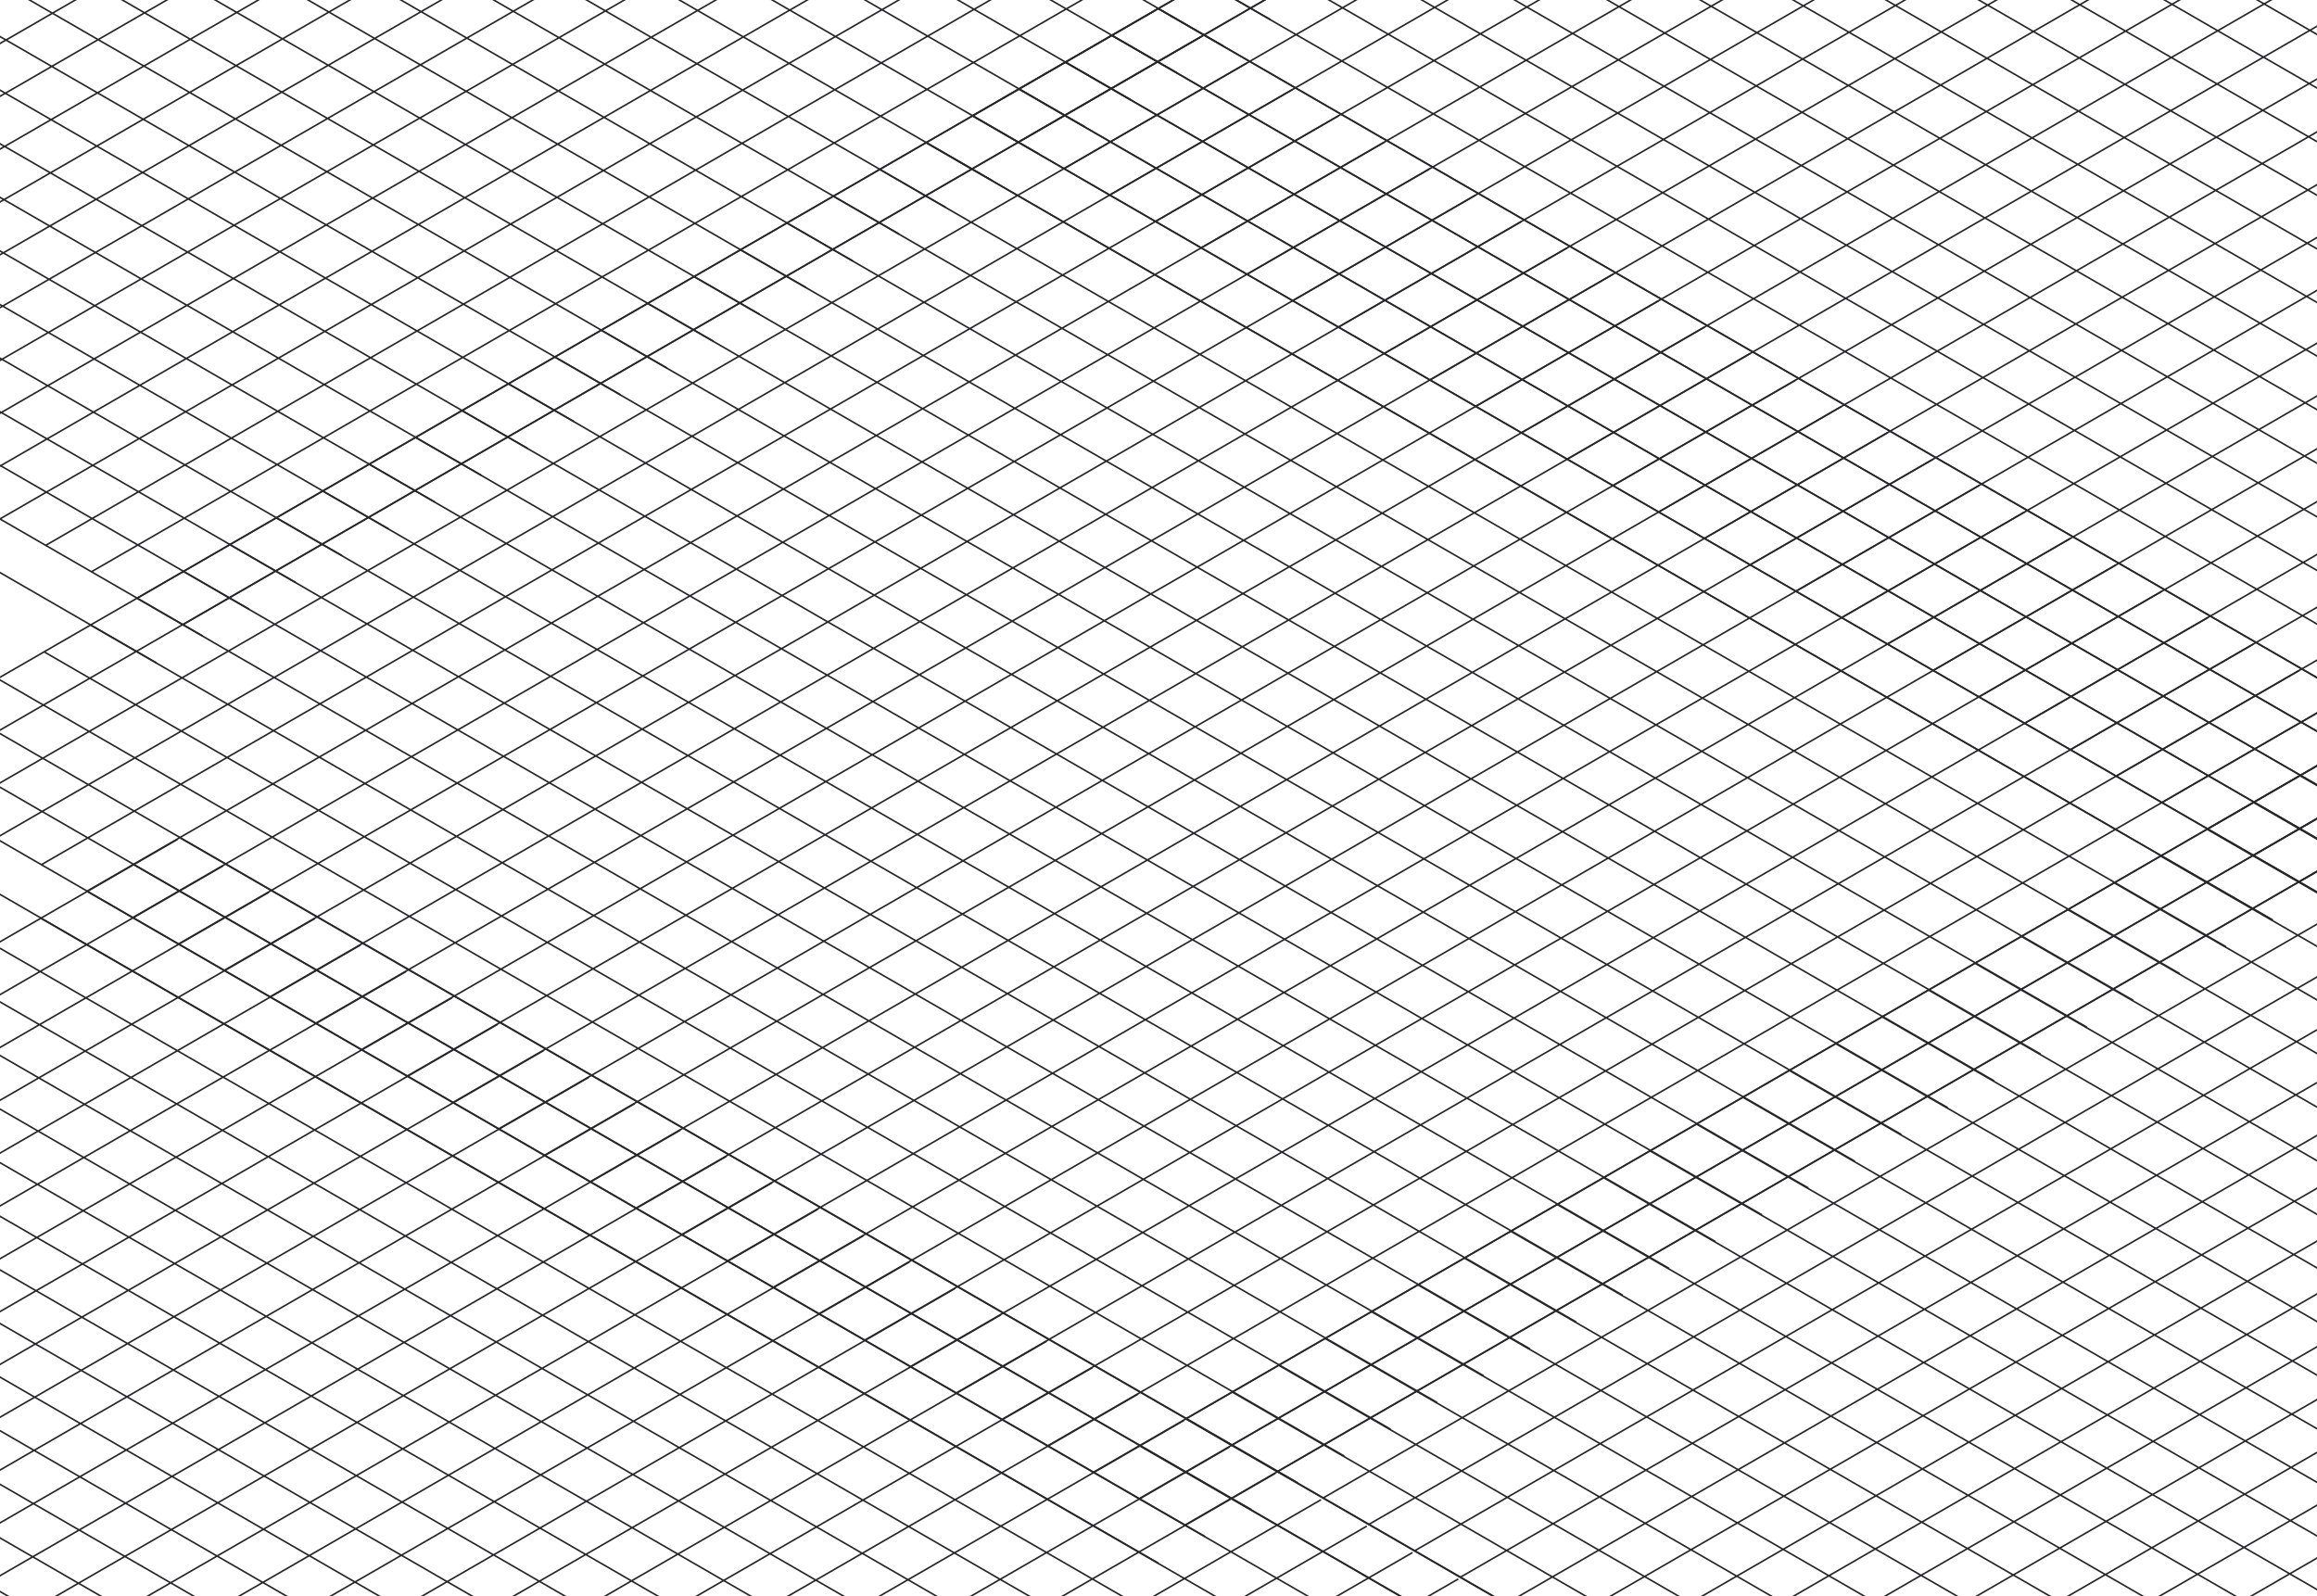 <svg width="1440" height="992" viewBox="0 0 1440 992" fill="none" xmlns="http://www.w3.org/2000/svg">
<path d="M718.119 6.314L-88.41 471.964M746.55 22.729L-59.979 488.379M774.982 39.144L-31.547 504.794M803.413 55.559L-3.116 521.209M831.844 71.974L25.315 537.623M860.276 88.388L53.747 554.038M888.707 104.803L82.178 570.453M917.138 121.218L110.609 586.868M945.57 137.633L139.041 603.283M974.001 154.048L167.472 619.698M1002.43 170.463L195.903 636.112M1030.86 186.877L224.335 652.527M1059.29 203.292L252.766 668.942M1087.73 219.707L281.197 685.357M1116.16 236.122L309.628 701.772M1144.59 252.537L338.06 718.187M1173.02 268.952L366.491 734.601M1201.45 285.366L394.922 751.016M1229.88 301.781L423.354 767.431M1258.31 318.196L451.785 783.846M1286.75 334.611L480.216 800.261M1315.18 351.026L508.648 816.676M1343.61 367.441L537.079 833.09M1372.04 383.855L565.51 849.505M1400.47 400.27L593.942 865.92M1428.9 416.685L622.373 882.335M1457.33 433.1L650.804 898.75M1485.76 449.515L679.236 915.165M1514.2 465.93L707.667 931.579M1542.63 482.344L736.098 947.994M-116.633 488.5L720 971.53M-87.783 471.844L748.849 954.874M-58.934 455.188L777.699 938.218M-30.085 438.531L806.548 921.561M-1.235 421.875L835.398 904.905M27.614 405.219L864.247 888.249M56.464 388.563L893.096 871.593M85.313 371.907L921.946 854.937M114.162 355.25L950.795 838.28M143.012 338.594L979.645 821.624M171.861 321.938L1008.49 804.968M200.711 305.282L1037.34 788.312M229.56 288.625L1066.19 771.656M258.409 271.969L1095.04 754.999M287.259 255.313L1123.89 738.343M316.108 238.657L1152.74 721.687M344.958 222.001L1181.59 705.031M373.807 205.344L1210.44 688.375M402.656 188.688L1239.29 671.718M431.506 172.032L1268.14 655.062M460.355 155.376L1296.99 638.406M489.205 138.72L1325.84 621.75M518.054 122.063L1354.69 605.094M546.903 105.407L1383.54 588.437M575.753 88.751L1412.39 571.781M604.602 72.095L1441.23 555.125M633.452 55.438L1470.08 538.469M662.301 38.782L1498.93 521.812M691.15 22.126L1527.78 505.156M720 5.47L1556.63 488.5" stroke="#27272A"/>
<path d="M110.24 521.662L-696.289 987.311M138.671 538.076L-667.858 1003.73M167.103 554.491L-639.426 1020.14M195.534 570.906L-610.995 1036.56M223.965 587.321L-582.564 1052.97M252.397 603.736L-554.132 1069.39M280.828 620.151L-525.701 1085.8M309.259 636.565L-497.27 1102.22M337.691 652.98L-468.838 1118.63M366.122 669.395L-440.407 1135.04M394.553 685.81L-411.976 1151.46M422.985 702.225L-383.544 1167.87M451.416 718.64L-355.113 1184.29M479.847 735.054L-326.682 1200.7M508.279 751.469L-298.25 1217.12M536.71 767.884L-269.819 1233.53M565.141 784.299L-241.388 1249.95M593.573 800.714L-212.956 1266.36M622.004 817.129L-184.525 1282.78M650.435 833.543L-156.094 1299.19M678.866 849.958L-127.663 1315.61M707.298 866.373L-99.231 1332.02M735.729 882.788L-70.8 1348.44M764.161 899.203L-42.368 1364.85M792.592 915.618L-13.937 1381.27M821.023 932.032L14.494 1397.68M849.455 948.447L42.925 1414.1M877.886 964.862L71.357 1430.51M906.317 981.277L99.788 1446.93M934.748 997.692L128.219 1463.34M-724.512 1003.85L112.121 1486.88M-695.662 987.191L140.97 1470.22M-666.813 970.535L169.82 1453.57M-637.964 953.879L198.669 1436.91M-609.114 937.222L227.519 1420.25M-580.265 920.566L256.368 1403.6M-551.415 903.91L285.217 1386.94M-522.566 887.254L314.067 1370.28M-493.716 870.598L342.916 1353.63M-464.867 853.941L371.766 1336.97M-436.018 837.285L400.615 1320.32M-407.168 820.629L429.464 1303.66M-378.319 803.973L458.314 1287M-349.469 787.317L487.163 1270.35M-320.62 770.66L516.013 1253.69M-291.771 754.004L544.862 1237.03M-262.921 737.348L573.712 1220.38M-234.072 720.692L602.561 1203.72M-205.222 704.035L631.41 1187.07M-176.373 687.379L660.26 1170.41M-147.524 670.723L689.109 1153.75M-118.674 654.067L717.958 1137.1M-89.825 637.411L746.808 1120.44M-60.975 620.754L775.657 1103.78M-32.126 604.098L804.507 1087.13M-3.277 587.442L833.356 1070.47M25.573 570.786L862.205 1053.82M54.422 554.13L891.055 1037.16M83.272 537.473L919.904 1020.5M112.121 520.817L948.754 1003.85" stroke="#27272A"/>
<path d="M1543.05 416.355L736.523 882.005M1571.48 432.77L764.954 898.42M1599.91 449.185L793.385 914.835M1628.35 465.6L821.817 931.249M1656.78 482.015L850.248 947.664M1685.21 498.429L878.679 964.079M1713.64 514.844L907.111 980.494M1742.07 531.259L935.542 996.909M1770.5 547.674L963.973 1013.32M1798.93 564.089L992.404 1029.74M1827.36 580.504L1020.84 1046.15M1855.8 596.918L1049.27 1062.57M1884.23 613.333L1077.7 1078.98M1912.66 629.748L1106.13 1095.4M1941.09 646.163L1134.56 1111.81M1969.52 662.578L1162.99 1128.23M1997.95 678.992L1191.42 1144.64M2026.38 695.407L1219.86 1161.06M2054.82 711.822L1248.29 1177.47M2083.25 728.237L1276.72 1193.89M2111.68 744.652L1305.15 1210.3M2140.11 761.067L1333.58 1226.72M2168.54 777.481L1362.01 1243.13M2196.97 793.896L1390.44 1259.55M2225.4 810.311L1418.87 1275.96M2253.83 826.726L1447.31 1292.38M2282.27 843.141L1475.74 1308.79M2310.7 859.556L1504.17 1325.21M2339.13 875.971L1532.6 1341.62M2367.56 892.385L1561.03 1358.04M708.3 898.541L1544.93 1381.57M737.149 881.885L1573.78 1364.91M765.999 865.228L1602.63 1348.26M794.848 848.572L1631.48 1331.6M823.697 831.916L1660.33 1314.95M852.547 815.26L1689.18 1298.29M881.396 798.604L1718.03 1281.63M910.246 781.947L1746.88 1264.98M939.095 765.291L1775.73 1248.32M967.944 748.635L1804.58 1231.67M996.794 731.979L1833.43 1215.01M1025.64 715.323L1862.28 1198.35M1054.49 698.666L1891.13 1181.7M1083.34 682.01L1919.97 1165.04M1112.19 665.354L1948.82 1148.38M1141.04 648.698L1977.67 1131.73M1169.89 632.041L2006.52 1115.07M1198.74 615.385L2035.37 1098.42M1227.59 598.729L2064.22 1081.76M1256.44 582.073L2093.07 1065.1M1285.29 565.417L2121.92 1048.45M1314.14 548.76L2150.77 1031.79M1342.99 532.104L2179.62 1015.13M1371.84 515.448L2208.47 998.478M1400.69 498.792L2237.32 981.822M1429.53 482.136L2266.17 965.166M1458.38 465.479L2295.02 948.509M1487.23 448.823L2323.87 931.853M1516.08 432.167L2352.72 915.197M1544.93 415.511L2381.57 898.541" stroke="#27272A"/>
<path d="M1410.51 -393.45L603.982 72.2M1438.94 -377.035L632.413 88.615M1467.37 -360.62L660.844 105.03M1495.8 -344.205L689.276 121.444M1524.24 -327.791L717.707 137.859M1552.67 -311.376L746.138 154.274M1581.1 -294.961L774.57 170.689M1609.53 -278.546L803.001 187.104M1637.96 -262.131L831.432 203.519M1666.39 -245.716L859.863 219.933M1694.82 -229.302L888.295 236.348M1723.26 -212.887L916.726 252.763M1751.69 -196.472L945.157 269.178M1780.12 -180.057L973.589 285.593M1808.55 -163.642L1002.02 302.008M1836.98 -147.227L1030.45 318.422M1865.41 -130.813L1058.88 334.837M1893.84 -114.398L1087.31 351.252M1922.27 -97.983L1115.75 367.667M1950.71 -81.568L1144.18 384.082M1979.14 -65.153L1172.61 400.496M2007.57 -48.738L1201.04 416.911M2036 -32.324L1229.47 433.326M2064.43 -15.909L1257.9 449.741M2092.86 0.506L1286.33 466.156M2121.29 16.921L1314.76 482.571M2149.73 33.336L1343.2 498.986M2178.16 49.751L1371.63 515.4M2206.59 66.165L1400.06 531.815M2235.02 82.58L1428.49 548.23M575.759 88.736L1412.39 571.766M604.608 72.08L1441.24 555.11M633.458 55.423L1470.09 538.454M662.307 38.767L1498.94 521.797M691.156 22.111L1527.79 505.141M720.006 5.455L1556.64 488.485M748.855 -11.201L1585.49 471.829M777.705 -27.858L1614.34 455.172M806.554 -44.514L1643.19 438.516M835.403 -61.17L1672.04 421.86M864.253 -77.826L1700.89 405.204M893.102 -94.483L1729.73 388.548M921.952 -111.139L1758.58 371.891M950.801 -127.795L1787.43 355.235M979.65 -144.451L1816.28 338.579M1008.5 -161.107L1845.13 321.923M1037.35 -177.764L1873.98 305.267M1066.2 -194.42L1902.83 288.61M1095.05 -211.076L1931.68 271.954M1123.9 -227.732L1960.53 255.298M1152.75 -244.388L1989.38 238.642M1181.6 -261.045L2018.23 221.986M1210.45 -277.701L2047.08 205.329M1239.29 -294.357L2075.93 188.673M1268.14 -311.013L2104.78 172.017M1296.99 -327.669L2133.63 155.361M1325.84 -344.326L2162.48 138.704M1354.69 -360.982L2191.33 122.048M1383.54 -377.638L2220.17 105.392M1412.39 -394.294L2249.02 88.736" stroke="#27272A"/>
<path d="M95.301 -553.27L-711.228 -87.62M123.732 -536.855L-682.797 -71.205M152.163 -520.44L-654.366 -54.79M180.595 -504.025L-625.934 -38.375M209.026 -487.61L-597.503 -21.96M237.457 -471.195L-569.072 -5.546M265.889 -454.781L-540.64 10.869M294.32 -438.366L-512.209 27.284M322.751 -421.951L-483.778 43.699M351.182 -405.536L-455.346 60.114M379.614 -389.121L-426.915 76.528M408.045 -372.706L-398.484 92.943M436.476 -356.292L-370.053 109.358M464.908 -339.877L-341.621 125.773M493.339 -323.462L-313.19 142.188M521.771 -307.047L-284.759 158.603M550.202 -290.632L-256.327 175.017M578.633 -274.217L-227.896 191.432M607.064 -257.803L-199.465 207.847M635.496 -241.388L-171.033 224.262M663.927 -224.973L-142.602 240.677M692.358 -208.558L-114.171 257.092M720.79 -192.143L-85.739 273.506M749.221 -175.728L-57.308 289.921M777.652 -159.314L-28.877 306.336M806.084 -142.899L-0.445 322.751M834.515 -126.484L27.986 339.166M862.946 -110.069L56.417 355.581M891.378 -93.654L84.849 371.995M919.809 -77.24L113.28 388.41M-739.451 -71.084L97.181 411.946M-710.602 -87.74L126.031 395.29M-681.752 -104.396L154.88 378.634M-652.903 -121.053L183.73 361.978M-624.054 -137.709L212.579 345.321M-595.204 -154.365L241.429 328.665M-566.355 -171.021L270.278 312.009M-537.505 -187.677L299.127 295.353M-508.656 -204.334L327.977 278.697M-479.807 -220.99L356.826 262.04M-450.957 -237.646L385.676 245.384M-422.108 -254.302L414.525 228.728M-393.258 -270.958L443.375 212.072M-364.409 -287.615L472.224 195.415M-335.56 -304.271L501.073 178.759M-306.71 -320.927L529.923 162.103M-277.861 -337.583L558.772 145.447M-249.011 -354.24L587.621 128.791M-220.162 -370.896L616.471 112.134M-191.313 -387.552L645.32 95.478M-162.463 -404.208L674.17 78.822M-133.614 -420.864L703.019 62.166M-104.764 -437.521L731.868 45.51M-75.915 -454.177L760.718 28.853M-47.066 -470.833L789.567 12.197M-18.216 -487.489L818.417 -4.459M10.633 -504.145L847.266 -21.115M39.483 -520.802L876.115 -37.772M68.332 -537.458L904.965 -54.428M97.181 -554.114L933.814 -71.084" stroke="#27272A"/>
</svg>
